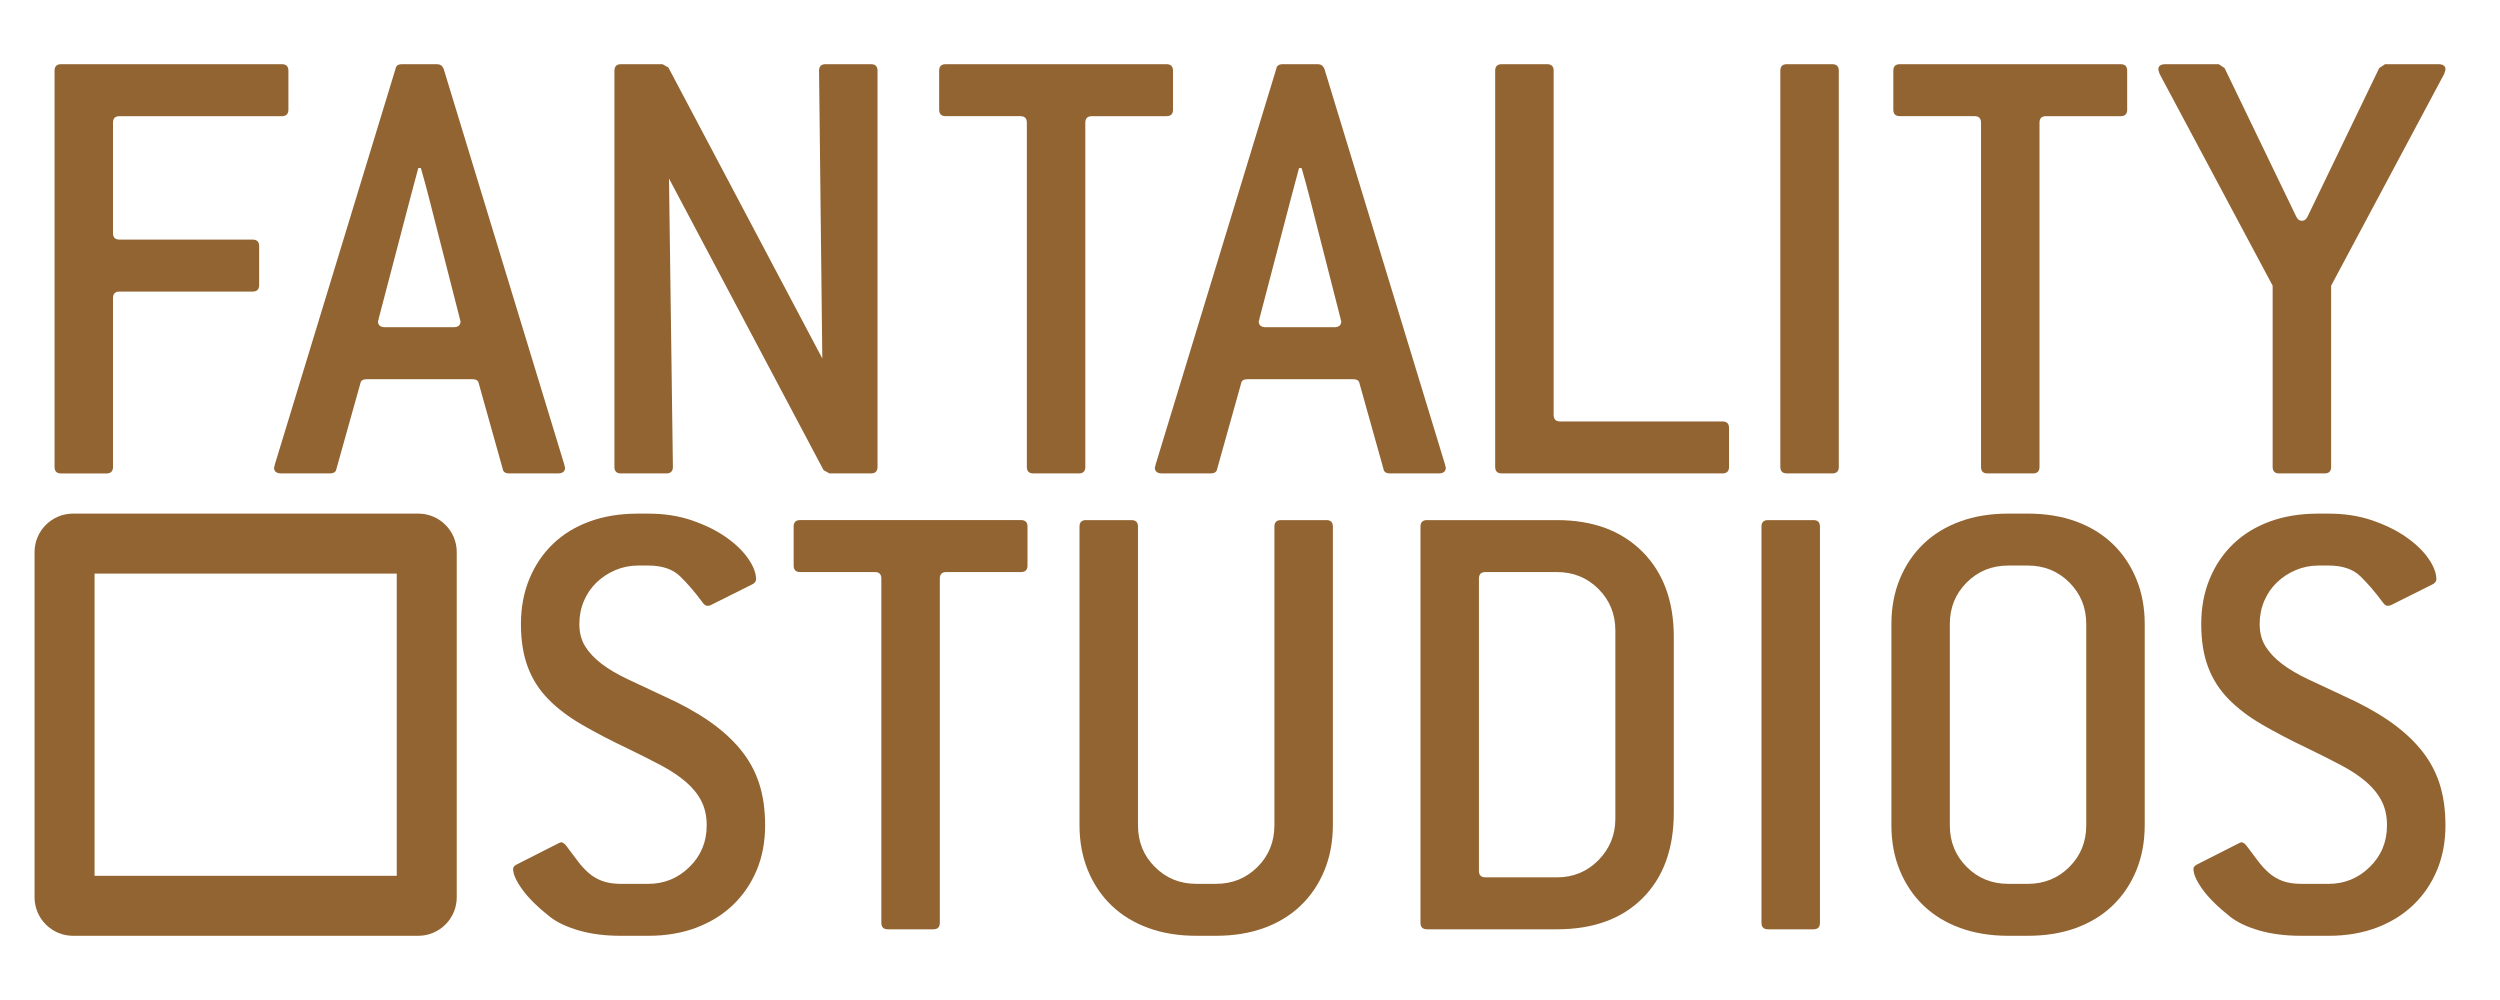<?xml version="1.0" encoding="utf-8"?>
<!-- Generator: Adobe Illustrator 25.2.0, SVG Export Plug-In . SVG Version: 6.00 Build 0)  -->
<svg version="1.1" id="Layer_1" xmlns="http://www.w3.org/2000/svg" xmlns:xlink="http://www.w3.org/1999/xlink" x="0px" y="0px"
	 viewBox="0 0 1000 400" style="enable-background:new 0 0 1000 400;" xml:space="preserve">
<style type="text/css">
	.st0{fill:#926432;}
	.st1{fill:#926431;}
</style>
<g>
	<g>
		<g>
			<path class="st0" d="M112.75,46.47H47.8c-1.73,0-2.6,0.87-2.6,2.6v44.17c0,1.73,0.86,2.6,2.6,2.6h53.26c1.73,0,2.6,0.87,2.6,2.6
				v15.59c0,1.73-0.87,2.6-2.6,2.6H47.8c-1.73,0-2.6,0.87-2.6,2.6v67.55c0,1.73-0.87,2.6-2.6,2.6H24.42c-1.73,0-2.6-0.87-2.6-2.6
				V28.28c0-1.73,0.86-2.6,2.6-2.6h88.34c1.73,0,2.6,0.87,2.6,2.6v15.59C115.35,45.6,114.48,46.47,112.75,46.47z"/>
			<path class="st0" d="M225.9,186.63c0.08,0.09,0.13,0.22,0.13,0.39c0,1.56-0.95,2.34-2.86,2.34h-19.49c-1.56,0-2.43-0.61-2.6-1.82
				l-9.61-34.3c-0.18-1.04-1.04-1.56-2.6-1.56h-42.09c-1.56,0-2.43,0.52-2.6,1.56l-9.61,34.3c-0.17,1.21-1.04,1.82-2.6,1.82h-19.49
				c-1.91,0-2.86-0.78-2.86-2.34c0-0.17,0.04-0.3,0.13-0.39c0.09-0.08,0.13-0.3,0.13-0.65L158.22,27.5c0.17-1.21,1.04-1.82,2.6-1.82
				h14.03c1.21,0,2.08,0.61,2.6,1.82l48.32,158.49C225.77,186.33,225.81,186.55,225.9,186.63z M171.47,78.68
				c-0.35-1.38-0.78-3.03-1.3-4.94c-0.52-1.9-1.13-4.07-1.82-6.5h-1.04l-3.12,11.69l-12.73,48.58c0,0.35-0.04,0.56-0.13,0.65
				c-0.09,0.09-0.13,0.22-0.13,0.39c0,1.56,0.95,2.34,2.86,2.34h27.28c1.9,0,2.86-0.78,2.86-2.34c0-0.17-0.04-0.35-0.13-0.52
				c-0.09-0.17-0.13-0.35-0.13-0.52L171.47,78.68z"/>
			<path class="st0" d="M348.4,189.36h-16.63l-2.34-1.3L267.6,71.41l1.56,115.36c0,1.73-0.87,2.6-2.6,2.6h-18.19
				c-1.73,0-2.6-0.87-2.6-2.6V28.28c0-1.73,0.87-2.6,2.6-2.6H265l2.34,1.3l61.58,116.4l-1.3-115.1c0-1.73,0.87-2.6,2.6-2.6h18.19
				c1.73,0,2.6,0.87,2.6,2.6v158.49C351,188.5,350.13,189.36,348.4,189.36z"/>
			<path class="st0" d="M466.61,46.47h-29.88c-1.73,0-2.6,0.87-2.6,2.6v137.7c0,1.73-0.87,2.6-2.6,2.6h-18.19
				c-1.73,0-2.6-0.87-2.6-2.6V49.06c0-1.73-0.87-2.6-2.6-2.6h-29.88c-1.73,0-2.6-0.86-2.6-2.6V28.28c0-1.73,0.87-2.6,2.6-2.6h88.34
				c1.73,0,2.6,0.87,2.6,2.6v15.59C469.21,45.6,468.34,46.47,466.61,46.47z"/>
			<path class="st0" d="M578.2,186.63c0.08,0.09,0.13,0.22,0.13,0.39c0,1.56-0.95,2.34-2.86,2.34h-19.49c-1.56,0-2.43-0.61-2.6-1.82
				l-9.61-34.3c-0.18-1.04-1.04-1.56-2.6-1.56h-42.09c-1.56,0-2.43,0.52-2.6,1.56l-9.61,34.3c-0.18,1.21-1.04,1.82-2.6,1.82H464.8
				c-1.91,0-2.86-0.78-2.86-2.34c0-0.17,0.04-0.3,0.13-0.39c0.08-0.08,0.13-0.3,0.13-0.65L510.52,27.5c0.17-1.21,1.04-1.82,2.6-1.82
				h14.03c1.21,0,2.08,0.61,2.6,1.82l48.32,158.49C578.07,186.33,578.11,186.55,578.2,186.63z M523.77,78.68
				c-0.35-1.38-0.78-3.03-1.3-4.94c-0.52-1.9-1.13-4.07-1.82-6.5h-1.04l-3.12,11.69l-12.73,48.58c0,0.35-0.05,0.56-0.13,0.65
				c-0.09,0.09-0.13,0.22-0.13,0.39c0,1.56,0.95,2.34,2.86,2.34h27.28c1.9,0,2.86-0.78,2.86-2.34c0-0.17-0.04-0.35-0.13-0.52
				c-0.09-0.17-0.13-0.35-0.13-0.52L523.77,78.68z"/>
			<path class="st0" d="M689.01,189.36h-88.34c-1.73,0-2.6-0.87-2.6-2.6V28.28c0-1.73,0.87-2.6,2.6-2.6h18.19
				c1.73,0,2.6,0.87,2.6,2.6v137.7c0,1.73,0.87,2.6,2.6,2.6h64.95c1.73,0,2.6,0.87,2.6,2.6v15.59
				C691.61,188.5,690.74,189.36,689.01,189.36z"/>
			<path class="st0" d="M732.92,189.36h-18.19c-1.73,0-2.6-0.87-2.6-2.6V28.28c0-1.73,0.87-2.6,2.6-2.6h18.19
				c1.73,0,2.6,0.87,2.6,2.6v158.49C735.52,188.5,734.65,189.36,732.92,189.36z"/>
			<path class="st0" d="M848.28,46.47H818.4c-1.73,0-2.6,0.87-2.6,2.6v137.7c0,1.73-0.87,2.6-2.6,2.6h-18.19
				c-1.73,0-2.6-0.87-2.6-2.6V49.06c0-1.73-0.87-2.6-2.6-2.6h-29.88c-1.73,0-2.6-0.86-2.6-2.6V28.28c0-1.73,0.87-2.6,2.6-2.6h88.34
				c1.73,0,2.6,0.87,2.6,2.6v15.59C850.88,45.6,850.01,46.47,848.28,46.47z"/>
			<path class="st0" d="M932.45,114.28v72.49c0,1.73-0.87,2.6-2.6,2.6h-18.19c-1.73,0-2.6-0.87-2.6-2.6v-72.49l-45.21-84.7
				c-0.35-1.04-0.52-1.64-0.52-1.82c0-1.38,0.95-2.08,2.86-2.08h21.31l2.34,1.56l28.58,59.24c0.52,1.21,1.3,1.82,2.34,1.82
				s1.82-0.61,2.34-1.82l28.58-59.24l2.34-1.56h21.31c1.9,0,2.86,0.69,2.86,2.08c0,0.17-0.18,0.78-0.52,1.82L932.45,114.28z"/>
		</g>
		<g>
			<path class="st0" d="M246.16,228.04c-2.86,1.21-5.37,2.86-7.53,4.94c-2.17,2.08-3.86,4.55-5.07,7.4
				c-1.21,2.86-1.82,5.94-1.82,9.22c0,3.47,0.78,6.45,2.34,8.96c1.56,2.51,3.77,4.85,6.63,7.02c2.86,2.17,6.41,4.25,10.65,6.24
				c4.24,1.99,8.96,4.2,14.16,6.63c6.93,3.12,12.9,6.41,17.93,9.87c5.02,3.47,9.22,7.23,12.6,11.3c3.38,4.07,5.89,8.57,7.53,13.51
				c1.64,4.94,2.47,10.61,2.47,17.02c0,6.58-1.13,12.56-3.38,17.93c-2.25,5.37-5.42,10-9.48,13.9c-4.07,3.9-8.96,6.93-14.68,9.09
				c-5.72,2.16-12.13,3.25-19.23,3.25h-10.91c-6.24,0-11.78-0.69-16.63-2.08c-4.85-1.39-8.75-3.2-11.69-5.46
				c-5.03-3.98-8.75-7.66-11.17-11.04c-2.43-3.38-3.64-6.11-3.64-8.19c0-0.69,0.52-1.3,1.56-1.82l16.37-8.31
				c0.69-0.35,1.12-0.52,1.3-0.52c0.69,0,1.47,0.61,2.34,1.82c1.56,2.08,2.99,3.99,4.29,5.72c1.3,1.73,2.73,3.29,4.29,4.68
				c1.56,1.39,3.38,2.47,5.46,3.25c2.08,0.78,4.59,1.17,7.53,1.17h10.91c6.41,0,11.91-2.25,16.5-6.76
				c4.59-4.5,6.89-10.04,6.89-16.63c0-3.64-0.69-6.84-2.08-9.61c-1.39-2.77-3.42-5.33-6.11-7.66c-2.69-2.34-5.98-4.55-9.87-6.63
				c-3.9-2.08-8.36-4.33-13.38-6.76c-6.93-3.29-13.08-6.5-18.45-9.61c-5.37-3.12-9.87-6.54-13.51-10.26
				c-3.64-3.72-6.37-8.01-8.18-12.86c-1.82-4.85-2.73-10.56-2.73-17.15c0-6.58,1.12-12.6,3.38-18.06
				c2.25-5.46,5.41-10.13,9.48-14.03c4.07-3.9,8.96-6.88,14.68-8.96c5.72-2.08,12.12-3.12,19.23-3.12h4.16
				c6.41,0,12.25,0.91,17.54,2.73c5.28,1.82,9.83,4.07,13.64,6.75c3.81,2.69,6.75,5.55,8.83,8.57c2.08,3.03,3.12,5.76,3.12,8.18
				c0,0.87-0.52,1.56-1.56,2.08l-16.63,8.31c-0.35,0.17-0.78,0.26-1.3,0.26c-0.69,0-1.39-0.52-2.08-1.56
				c-2.95-3.98-5.89-7.4-8.83-10.26c-2.95-2.86-7.19-4.29-12.73-4.29h-4.16C252.01,226.23,249.02,226.83,246.16,228.04z"/>
			<path class="st0" d="M408.41,228.82h-29.88c-1.73,0-2.6,0.87-2.6,2.6v137.7c0,1.73-0.87,2.6-2.6,2.6h-18.19
				c-1.73,0-2.6-0.87-2.6-2.6v-137.7c0-1.73-0.87-2.6-2.6-2.6h-29.88c-1.73,0-2.6-0.87-2.6-2.6v-15.59c0-1.73,0.86-2.6,2.6-2.6
				h88.34c1.73,0,2.6,0.87,2.6,2.6v15.59C411.01,227.96,410.14,228.82,408.41,228.82z"/>
			<path class="st0" d="M529.75,348.21c-2.25,5.46-5.42,10.13-9.48,14.03c-4.07,3.9-8.96,6.88-14.68,8.96
				c-5.72,2.08-12.13,3.12-19.23,3.12h-7.79c-7.1,0-13.51-1.04-19.23-3.12c-5.72-2.08-10.61-5.07-14.68-8.96
				c-4.07-3.9-7.23-8.57-9.48-14.03c-2.25-5.46-3.38-11.47-3.38-18.06V210.64c0-1.73,0.87-2.6,2.6-2.6h18.19
				c1.73,0,2.6,0.87,2.6,2.6v119.51c0,6.58,2.25,12.13,6.76,16.63c4.5,4.51,10.04,6.76,16.63,6.76h7.79
				c6.58,0,12.12-2.25,16.63-6.76c4.5-4.5,6.76-10.04,6.76-16.63V210.64c0-1.73,0.87-2.6,2.6-2.6h18.19c1.73,0,2.6,0.87,2.6,2.6
				v119.51C533.12,336.74,531.99,342.75,529.75,348.21z"/>
			<path class="st0" d="M657.05,359.25c-8.31,8.31-19.75,12.47-34.3,12.47h-51.96c-1.73,0-2.6-0.87-2.6-2.6V210.64
				c0-1.73,0.87-2.6,2.6-2.6h51.96c14.37,0,25.76,4.2,34.17,12.6c8.4,8.4,12.6,19.79,12.6,34.17v70.15
				C669.52,339.5,665.36,350.94,657.05,359.25z M646.14,252.21c0-6.58-2.25-12.12-6.76-16.63c-4.51-4.5-10.05-6.76-16.63-6.76
				h-28.58c-1.73,0-2.6,0.87-2.6,2.6v116.92c0,1.73,0.87,2.6,2.6,2.6h28.58c6.58,0,12.12-2.29,16.63-6.88
				c4.5-4.59,6.76-10.09,6.76-16.5V252.21z"/>
			<path class="st0" d="M725.38,371.72h-18.19c-1.73,0-2.6-0.87-2.6-2.6V210.64c0-1.73,0.87-2.6,2.6-2.6h18.19
				c1.73,0,2.6,0.87,2.6,2.6v158.49C727.98,370.86,727.11,371.72,725.38,371.72z"/>
			<path class="st0" d="M854.51,348.21c-2.25,5.46-5.42,10.13-9.48,14.03c-4.07,3.9-8.96,6.88-14.68,8.96
				c-5.72,2.08-12.13,3.12-19.23,3.12h-7.79c-7.1,0-13.51-1.04-19.23-3.12c-5.72-2.08-10.61-5.07-14.68-8.96
				c-4.07-3.9-7.23-8.57-9.48-14.03c-2.25-5.46-3.38-11.47-3.38-18.06v-80.54c0-6.58,1.12-12.6,3.38-18.06
				c2.25-5.46,5.41-10.13,9.48-14.03c4.07-3.9,8.96-6.88,14.68-8.96c5.72-2.08,12.12-3.12,19.23-3.12h7.79
				c7.1,0,13.51,1.04,19.23,3.12c5.72,2.08,10.61,5.07,14.68,8.96c4.07,3.9,7.23,8.57,9.48,14.03c2.25,5.46,3.38,11.48,3.38,18.06
				v80.54C857.88,336.74,856.75,342.75,854.51,348.21z M834.5,249.61c0-6.58-2.25-12.12-6.76-16.63c-4.51-4.5-10.05-6.76-16.63-6.76
				h-7.79c-6.58,0-12.13,2.25-16.63,6.76c-4.51,4.51-6.76,10.05-6.76,16.63v80.54c0,6.58,2.25,12.13,6.76,16.63
				c4.5,4.51,10.04,6.76,16.63,6.76h7.79c6.58,0,12.12-2.25,16.63-6.76c4.5-4.5,6.76-10.04,6.76-16.63V249.61z"/>
			<path class="st0" d="M918.29,228.04c-2.86,1.21-5.37,2.86-7.53,4.94c-2.17,2.08-3.86,4.55-5.07,7.4
				c-1.21,2.86-1.82,5.94-1.82,9.22c0,3.47,0.78,6.45,2.34,8.96c1.56,2.51,3.77,4.85,6.63,7.02c2.86,2.17,6.41,4.25,10.65,6.24
				c4.24,1.99,8.96,4.2,14.16,6.63c6.93,3.12,12.9,6.41,17.93,9.87c5.02,3.47,9.22,7.23,12.6,11.3c3.38,4.07,5.89,8.57,7.53,13.51
				c1.64,4.94,2.47,10.61,2.47,17.02c0,6.58-1.13,12.56-3.38,17.93c-2.25,5.37-5.41,10-9.48,13.9c-4.07,3.9-8.96,6.93-14.68,9.09
				c-5.72,2.16-12.13,3.25-19.23,3.25H920.5c-6.24,0-11.78-0.69-16.63-2.08c-4.85-1.39-8.75-3.2-11.69-5.46
				c-5.03-3.98-8.75-7.66-11.17-11.04c-2.43-3.38-3.64-6.11-3.64-8.19c0-0.69,0.52-1.3,1.56-1.82l16.37-8.31
				c0.69-0.35,1.12-0.52,1.3-0.52c0.69,0,1.47,0.61,2.34,1.82c1.56,2.08,2.99,3.99,4.29,5.72c1.3,1.73,2.73,3.29,4.29,4.68
				c1.56,1.39,3.38,2.47,5.46,3.25c2.08,0.78,4.59,1.17,7.53,1.17h10.91c6.41,0,11.91-2.25,16.5-6.76
				c4.59-4.5,6.88-10.04,6.88-16.63c0-3.64-0.69-6.84-2.08-9.61c-1.39-2.77-3.42-5.33-6.1-7.66c-2.69-2.34-5.98-4.55-9.87-6.63
				c-3.9-2.08-8.36-4.33-13.38-6.76c-6.93-3.29-13.08-6.5-18.45-9.61c-5.37-3.12-9.87-6.54-13.51-10.26
				c-3.64-3.72-6.37-8.01-8.19-12.86c-1.82-4.85-2.73-10.56-2.73-17.15c0-6.58,1.12-12.6,3.38-18.06
				c2.25-5.46,5.41-10.13,9.48-14.03c4.07-3.9,8.96-6.88,14.68-8.96c5.72-2.08,12.12-3.12,19.23-3.12h4.16
				c6.41,0,12.25,0.91,17.54,2.73c5.28,1.82,9.83,4.07,13.64,6.75c3.81,2.69,6.76,5.55,8.83,8.57c2.08,3.03,3.12,5.76,3.12,8.18
				c0,0.87-0.52,1.56-1.56,2.08l-16.63,8.31c-0.35,0.17-0.78,0.26-1.3,0.26c-0.7,0-1.39-0.52-2.08-1.56
				c-2.95-3.98-5.89-7.4-8.83-10.26c-2.95-2.86-7.19-4.29-12.73-4.29h-4.16C924.14,226.23,921.15,226.83,918.29,228.04z"/>
		</g>
	</g>
	<g>
		<path class="st1" d="M158.7,229.44v120.88H37.82V229.44H158.7 M167.29,205.44H29.23c-8.51,0-15.41,6.9-15.41,15.41v138.06
			c0,8.51,6.9,15.41,15.41,15.41h138.06c8.51,0,15.41-6.9,15.41-15.41V220.85C182.7,212.34,175.8,205.44,167.29,205.44
			L167.29,205.44z"/>
	</g>
</g>
</svg>
